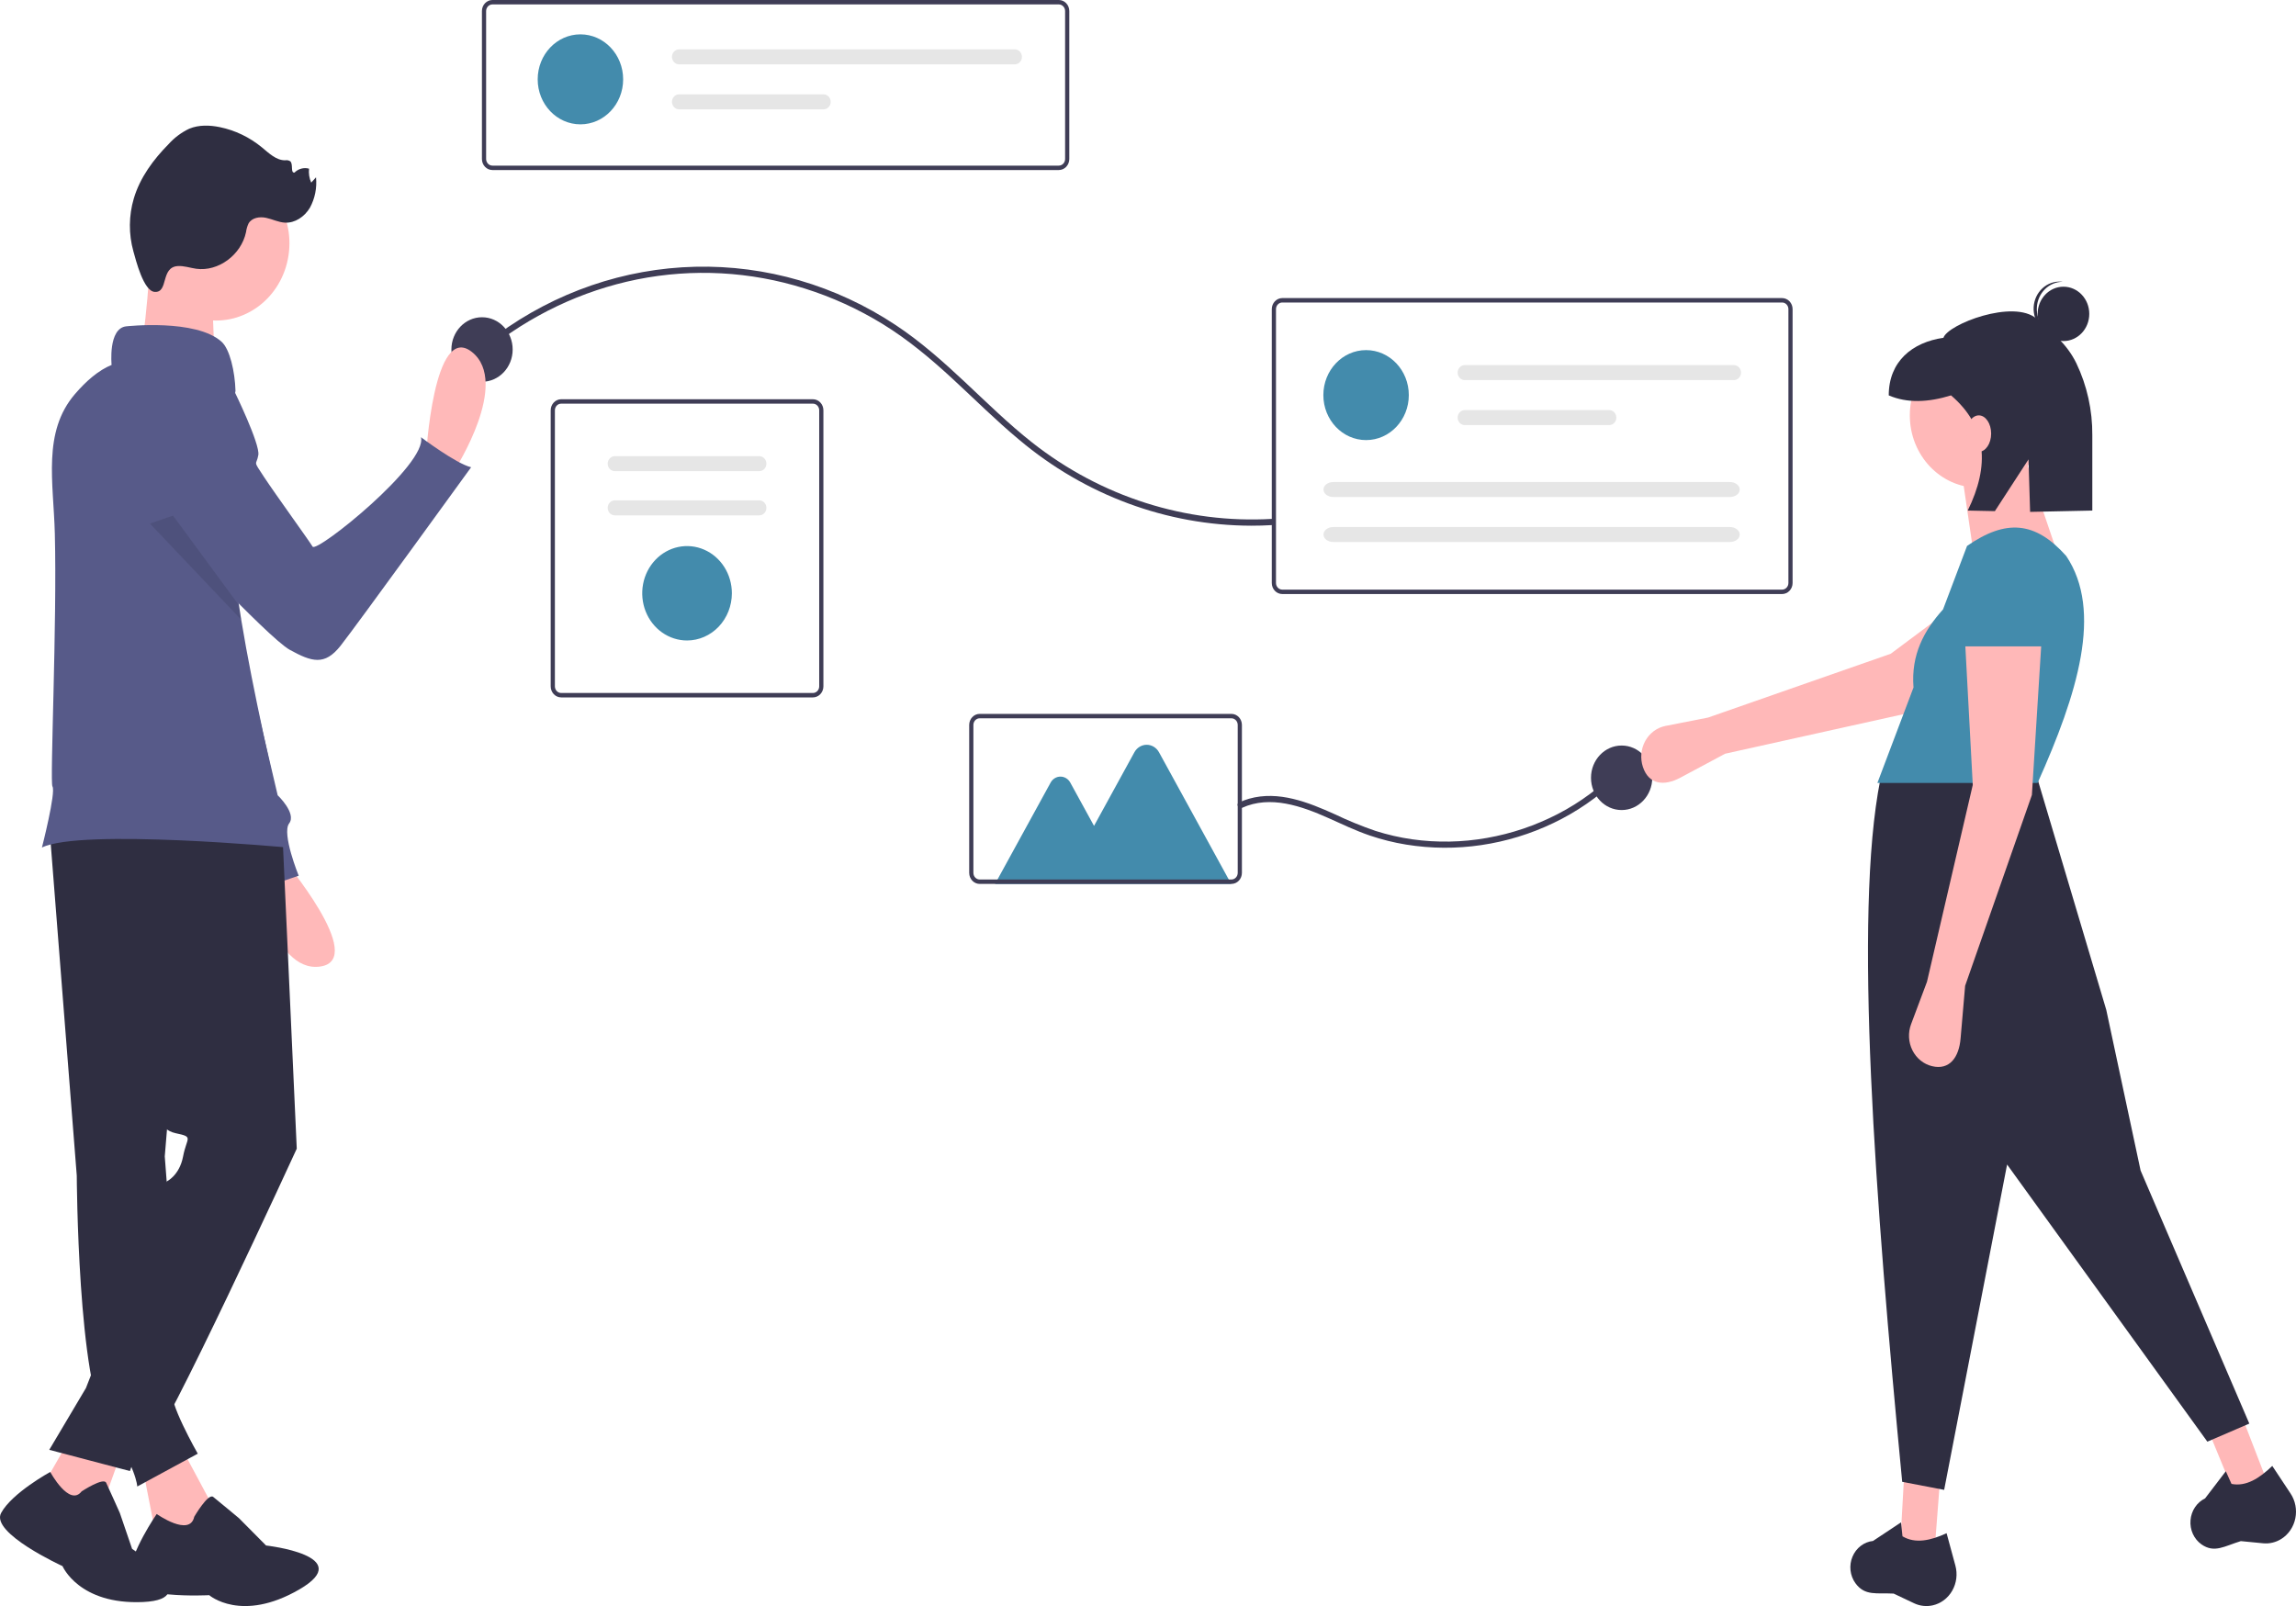 <svg width="796" height="557" viewBox="0 0 796 557" fill="none" xmlns="http://www.w3.org/2000/svg">
<path d="M796 0H0V557H796V0Z" fill="#E4E2E2"/>
<path d="M796 0H0V557H796V0Z" fill="white"/>
<path d="M367.079 58.96H170.715C169.751 58.959 168.827 58.555 168.145 57.838C167.464 57.12 167.08 56.146 167.079 55.131V3.83C167.08 2.814 167.464 1.841 168.145 1.123C168.827 0.405 169.751 0.001 170.715 0H367.079C368.043 0.001 368.967 0.405 369.649 1.123C370.33 1.841 370.714 2.814 370.715 3.83V55.131C370.714 56.146 370.33 57.12 369.649 57.838C368.967 58.555 368.043 58.959 367.079 58.96ZM170.715 1.532C170.137 1.533 169.582 1.775 169.173 2.206C168.764 2.636 168.533 3.221 168.533 3.83V55.131C168.533 55.74 168.764 56.325 169.173 56.755C169.582 57.185 170.137 57.428 170.715 57.429H367.079C367.657 57.428 368.211 57.185 368.621 56.755C369.03 56.325 369.26 55.74 369.26 55.131V3.83C369.26 3.221 369.03 2.636 368.621 2.206C368.211 1.775 367.657 1.533 367.079 1.532H170.715Z" fill="#3F3D56"/>
<path d="M201.226 43.113C209.407 43.113 216.039 36.128 216.039 27.512C216.039 18.896 209.407 11.912 201.226 11.912C193.046 11.912 186.413 18.896 186.413 27.512C186.413 36.128 193.046 43.113 201.226 43.113Z" fill="#438BAC"/>
<path d="M235.436 17.111C234.782 17.111 234.153 17.385 233.69 17.873C233.228 18.36 232.967 19.022 232.967 19.712C232.967 20.401 233.228 21.063 233.69 21.55C234.153 22.038 234.782 22.312 235.436 22.312H351.82C352.475 22.312 353.103 22.038 353.567 21.55C354.029 21.063 354.29 20.401 354.29 19.712C354.29 19.022 354.029 18.36 353.567 17.873C353.103 17.385 352.475 17.111 351.82 17.111H235.436Z" fill="#E6E6E6"/>
<path d="M235.436 32.712C234.782 32.712 234.153 32.986 233.69 33.474C233.228 33.961 232.967 34.623 232.967 35.313C232.967 36.002 233.228 36.663 233.69 37.151C234.153 37.638 234.782 37.912 235.436 37.912H285.516C285.841 37.913 286.163 37.846 286.463 37.716C286.763 37.586 287.035 37.394 287.266 37.153C287.495 36.911 287.677 36.625 287.802 36.309C287.926 35.993 287.99 35.654 287.99 35.313C287.99 34.97 287.926 34.632 287.802 34.316C287.677 34.001 287.495 33.714 287.266 33.472C287.035 33.231 286.763 33.039 286.463 32.908C286.163 32.778 285.841 32.711 285.516 32.712H235.436Z" fill="#E6E6E6"/>
<path d="M281.829 241.825H194.557C193.592 241.824 192.668 241.42 191.986 240.702C191.305 239.984 190.921 239.011 190.92 237.995V142.269C190.921 141.253 191.305 140.28 191.986 139.561C192.668 138.844 193.592 138.44 194.557 138.439H281.829C282.794 138.44 283.718 138.844 284.4 139.561C285.081 140.28 285.465 141.253 285.466 142.269V237.995C285.465 239.011 285.081 239.984 284.4 240.702C283.718 241.42 282.794 241.824 281.829 241.825ZM194.557 139.97C193.978 139.971 193.424 140.213 193.014 140.644C192.606 141.075 192.376 141.659 192.375 142.269V237.995C192.376 238.605 192.606 239.189 193.014 239.619C193.424 240.051 193.978 240.293 194.557 240.294H281.829C282.408 240.293 282.962 240.051 283.372 239.619C283.78 239.189 284.011 238.605 284.011 237.995V142.269C284.011 141.659 283.78 141.075 283.372 140.644C282.962 140.213 282.408 139.971 281.829 139.97H194.557Z" fill="#3F3D56"/>
<path d="M213.153 158.179C212.498 158.179 211.87 158.453 211.407 158.941C210.944 159.428 210.684 160.089 210.684 160.779C210.684 161.469 210.944 162.13 211.407 162.617C211.87 163.105 212.498 163.38 213.153 163.38H263.233C263.888 163.38 264.516 163.105 264.979 162.617C265.442 162.13 265.702 161.469 265.702 160.779C265.702 160.089 265.442 159.428 264.979 158.941C264.516 158.453 263.888 158.179 263.233 158.179H213.153Z" fill="#E6E6E6"/>
<path d="M213.153 173.499C212.828 173.498 212.507 173.565 212.206 173.695C211.906 173.825 211.634 174.017 211.404 174.258C211.174 174.499 210.993 174.786 210.867 175.102C210.743 175.418 210.68 175.757 210.68 176.098C210.68 176.441 210.743 176.779 210.867 177.095C210.993 177.41 211.174 177.697 211.404 177.939C211.634 178.18 211.906 178.371 212.206 178.503C212.507 178.633 212.828 178.7 213.153 178.699H263.233C263.888 178.699 264.516 178.425 264.979 177.937C265.442 177.45 265.702 176.788 265.702 176.098C265.702 175.409 265.442 174.748 264.979 174.26C264.516 173.773 263.888 173.499 263.233 173.499H213.153Z" fill="#E6E6E6"/>
<path d="M238.193 222.085C235.12 222.085 232.115 221.124 229.56 219.326C227.004 217.528 225.013 214.972 223.837 211.982C222.661 208.99 222.353 205.7 222.952 202.525C223.551 199.35 225.032 196.434 227.205 194.145C229.378 191.856 232.147 190.297 235.162 189.666C238.176 189.034 241.3 189.359 244.14 190.598C246.979 191.836 249.406 193.934 251.114 196.625C252.821 199.317 253.733 202.481 253.733 205.718C253.728 210.057 252.09 214.217 249.176 217.285C246.263 220.354 242.313 222.08 238.193 222.085Z" fill="#438BAC"/>
<path d="M168.2 121.972C183.643 109.375 201.687 100.784 220.869 96.896C240.203 93.016 260.14 94.095 278.995 100.042C288.473 103.014 297.579 107.17 306.12 112.421C314.822 117.779 322.686 124.375 330.252 131.358C337.916 138.432 345.328 145.822 353.329 152.481C376.171 171.712 404.529 182.218 433.771 182.285C436.187 182.289 438.602 182.219 441.014 182.075C442.322 181.999 442.33 179.846 441.014 179.922C411.206 181.652 381.77 172.284 357.859 153.459C349.566 146.927 341.994 139.46 334.265 132.225C326.77 125.208 319.075 118.385 310.573 112.749C289.776 98.949 265.582 91.906 241.008 92.496C216.435 93.085 192.57 101.283 172.392 116.066C170.473 117.47 168.599 118.939 166.755 120.45C165.718 121.3 167.174 122.813 168.2 121.972Z" fill="#3F3D56"/>
<path d="M167.115 132.376C172.981 132.376 177.735 127.368 177.735 121.19C177.735 115.013 172.981 110.005 167.115 110.005C161.25 110.005 156.495 115.013 156.495 121.19C156.495 127.368 161.25 132.376 167.115 132.376Z" fill="#3F3D56"/>
<path d="M562.203 280.883C568.067 280.883 572.823 275.875 572.823 269.698C572.823 263.52 568.067 258.513 562.203 258.513C556.337 258.513 551.583 263.52 551.583 269.698C551.583 275.875 556.337 280.883 562.203 280.883Z" fill="#3F3D56"/>
<path d="M617.838 205.982H444.552C443.587 205.981 442.663 205.577 441.982 204.859C441.299 204.141 440.917 203.168 440.915 202.152V107.192C440.916 106.176 441.299 105.203 441.982 104.485C442.663 103.766 443.587 103.363 444.552 103.361H617.838C618.802 103.363 619.727 103.766 620.408 104.485C621.09 105.203 621.473 106.176 621.474 107.192V202.152C621.473 203.168 621.091 204.141 620.408 204.859C619.727 205.577 618.802 205.981 617.838 205.982ZM444.552 104.893C443.973 104.894 443.418 105.136 443.009 105.568C442.601 105.998 442.37 106.582 442.369 107.192V202.152C442.37 202.762 442.601 203.346 443.009 203.776C443.418 204.208 443.973 204.45 444.552 204.451H617.838C618.416 204.45 618.972 204.208 619.38 203.776C619.789 203.346 620.02 202.762 620.02 202.152V107.192C620.02 106.582 619.789 105.998 619.38 105.568C618.972 105.136 618.416 104.894 617.838 104.893H444.552Z" fill="#3F3D56"/>
<path d="M473.608 152.601C481.788 152.601 488.421 145.617 488.421 137.001C488.421 128.385 481.788 121.4 473.608 121.4C465.427 121.4 458.795 128.385 458.795 137.001C458.795 145.617 465.427 152.601 473.608 152.601Z" fill="#438BAC"/>
<path d="M507.818 126.601C507.494 126.6 507.171 126.667 506.872 126.797C506.572 126.927 506.299 127.12 506.069 127.361C505.839 127.602 505.657 127.888 505.533 128.204C505.409 128.521 505.344 128.859 505.344 129.2C505.344 129.543 505.409 129.881 505.533 130.197C505.657 130.513 505.839 130.799 506.069 131.041C506.299 131.282 506.572 131.474 506.872 131.605C507.171 131.735 507.494 131.802 507.818 131.801H601.126C601.781 131.801 602.408 131.527 602.872 131.039C603.334 130.552 603.595 129.891 603.595 129.2C603.595 128.511 603.334 127.85 602.872 127.362C602.408 126.875 601.781 126.601 601.126 126.601H507.818Z" fill="#E6E6E6"/>
<path d="M507.818 142.201C507.494 142.201 507.171 142.268 506.872 142.398C506.572 142.528 506.299 142.72 506.069 142.962C505.839 143.203 505.657 143.49 505.533 143.806C505.409 144.122 505.344 144.46 505.344 144.801C505.344 145.144 505.409 145.482 505.533 145.797C505.657 146.113 505.839 146.4 506.069 146.642C506.299 146.883 506.572 147.075 506.872 147.205C507.171 147.335 507.494 147.403 507.818 147.402H557.899C558.553 147.402 559.182 147.128 559.644 146.64C560.107 146.153 560.367 145.491 560.367 144.801C560.367 144.112 560.107 143.45 559.644 142.963C559.182 142.475 558.553 142.201 557.899 142.201H507.818Z" fill="#E6E6E6"/>
<path d="M462.246 167.142C460.368 167.142 458.84 168.309 458.84 169.742C458.84 171.176 460.368 172.343 462.246 172.343H599.744C601.623 172.343 603.15 171.176 603.15 169.742C603.15 168.309 601.623 167.142 599.744 167.142H462.246Z" fill="#E6E6E6"/>
<path d="M462.246 182.743C460.368 182.743 458.84 183.91 458.84 185.343C458.84 186.777 460.368 187.944 462.246 187.944H599.744C601.623 187.944 603.15 186.777 603.15 185.343C603.15 183.91 601.623 182.743 599.744 182.743H462.246Z" fill="#E6E6E6"/>
<path d="M430.622 280.111C440.398 275.644 451.313 279.539 460.528 283.655C465.273 285.775 469.968 288.038 474.879 289.712C479.011 291.117 483.242 292.174 487.533 292.87C496.143 294.26 504.901 294.316 513.526 293.038C522.197 291.765 530.646 289.178 538.612 285.356C546.534 281.574 553.856 276.532 560.322 270.407C561.145 269.624 561.952 268.823 562.743 268.005C563.684 267.034 562.238 265.512 561.297 266.483C555.071 272.876 547.923 278.19 540.118 282.229C532.346 286.255 524.055 289.059 515.511 290.555C506.939 292.077 498.198 292.236 489.582 291.027C485.283 290.414 481.037 289.442 476.885 288.12C472.117 286.486 467.439 284.572 462.873 282.388C453.572 278.181 443.238 274.062 433.019 276.963C431.848 277.304 430.702 277.735 429.591 278.252C428.387 278.802 429.427 280.657 430.622 280.111Z" fill="#3F3D56"/>
<path d="M426.844 306.509H344.975L364.242 271.362C364.587 270.731 365.083 270.208 365.682 269.844C366.28 269.48 366.959 269.289 367.649 269.289C368.339 269.289 369.018 269.48 369.617 269.844C370.215 270.208 370.711 270.731 371.056 271.362L379.287 286.376L393.282 260.847C393.714 260.058 394.335 259.403 395.084 258.948C395.834 258.492 396.683 258.252 397.548 258.252C398.412 258.252 399.261 258.492 400.011 258.948C400.759 259.403 401.381 260.058 401.813 260.847L426.844 306.509Z" fill="#438BAC"/>
<path d="M426.922 306.499H339.649C338.684 306.498 337.76 306.094 337.079 305.376C336.397 304.658 336.014 303.684 336.012 302.669V251.368C336.014 250.353 336.397 249.379 337.079 248.661C337.76 247.944 338.684 247.539 339.649 247.539H426.922C427.886 247.539 428.81 247.944 429.492 248.661C430.173 249.379 430.557 250.353 430.558 251.368V302.669C430.557 303.684 430.173 304.658 429.492 305.376C428.81 306.094 427.886 306.498 426.922 306.499ZM339.649 249.07C339.07 249.071 338.516 249.314 338.106 249.744C337.698 250.174 337.468 250.759 337.467 251.368V302.669C337.468 303.278 337.698 303.863 338.106 304.293C338.516 304.724 339.07 304.966 339.649 304.967H426.922C427.5 304.966 428.055 304.724 428.464 304.293C428.873 303.863 429.103 303.278 429.104 302.669V251.368C429.103 250.759 428.873 250.174 428.464 249.744C428.055 249.314 427.5 249.071 426.922 249.07H339.649Z" fill="#3F3D56"/>
<path d="M598.096 261.348L582.54 269.668C576.987 272.638 571.629 272.131 569.577 265.939C569.089 264.465 568.909 262.898 569.049 261.344C569.188 259.79 569.646 258.287 570.389 256.936C571.132 255.586 572.143 254.42 573.353 253.52C574.564 252.619 575.945 252.005 577.401 251.719L592.186 248.812L655.506 226.686L693.863 198.04L707.924 221.634L663.604 246.822L598.096 261.348Z" fill="#FFB8B8"/>
<path d="M670.714 537.504L658.812 535.415L660.134 511.737H672.698L670.714 537.504Z" fill="#FFB8B8"/>
<path d="M786.229 514.378L774.71 518.163L765.759 496.399L776.973 490.436L786.229 514.378Z" fill="#FFB8B8"/>
<path d="M779.814 493.63L765.268 499.898L695.84 403.796L674.02 516.612L659.473 513.826C650.141 416.564 642.532 317.356 651.868 270.435L705.758 267.998L730.223 350.172L742.125 405.885L779.814 493.63Z" fill="#2F2E41"/>
<path d="M670.059 556.654C667.882 557.144 665.615 556.891 663.585 555.929L656.515 552.578C650.586 552.258 646.549 553.501 643.249 548.964C642.317 547.667 641.733 546.131 641.554 544.517C641.377 542.902 641.613 541.265 642.239 539.779C642.858 538.287 643.844 536.996 645.094 536.039C646.344 535.08 647.813 534.49 649.351 534.328L659.063 527.883L659.573 532.714C664.011 535.362 669.281 534.219 674.864 531.641L677.913 542.876C678.305 544.325 678.411 545.843 678.225 547.337C678.037 548.831 677.56 550.268 676.824 551.56C676.088 552.852 675.108 553.97 673.943 554.847C672.78 555.722 671.458 556.338 670.059 556.654Z" fill="#2F2E41"/>
<path d="M790.942 533.606C789.036 534.815 786.811 535.35 784.596 535.135L776.875 534.383C771.169 536.108 767.735 538.665 763.214 535.503C761.934 534.595 760.907 533.343 760.241 531.876C759.575 530.409 759.294 528.781 759.427 527.161C759.553 525.539 760.087 523.98 760.974 522.647C761.861 521.313 763.069 520.252 764.474 519.573L771.671 510.156L773.643 514.551C778.658 515.538 783.289 512.653 787.775 508.306L794.122 517.89C794.941 519.126 795.51 520.526 795.793 522.003C796.076 523.479 796.069 525.001 795.77 526.475C795.473 527.949 794.89 529.342 794.06 530.569C793.229 531.795 792.167 532.83 790.942 533.606Z" fill="#2F2E41"/>
<path d="M685.921 169.109C699.068 169.109 709.725 157.885 709.725 144.038C709.725 130.192 699.068 118.968 685.921 118.968C672.775 118.968 662.118 130.192 662.118 144.038C662.118 157.885 672.775 169.109 685.921 169.109Z" fill="#FFB8B8"/>
<path d="M715.015 196.965L683.938 190.001L679.971 162.842L701.791 157.967L715.015 196.965Z" fill="#FFB8B8"/>
<path d="M706.419 271.48H650.877L663.396 238.376C662.486 226.984 667.07 218.607 673.631 211.313L681.954 189.304C695.402 179.982 705.542 180.679 716.338 192.786C729.138 211.875 720.278 240.569 706.419 271.48Z" fill="#438BAC"/>
<path d="M681.293 341.816L679.713 360.116C679.149 366.647 675.892 371.158 669.822 369.696C668.378 369.348 667.022 368.676 665.847 367.725C664.672 366.774 663.705 365.567 663.014 364.186C662.324 362.806 661.925 361.284 661.843 359.726C661.763 358.167 662.002 356.609 662.546 355.157L668.069 340.423L683.938 272.176L681.293 222.732H707.742L704.436 275.658L681.293 341.816Z" fill="#FFB8B8"/>
<path d="M709.725 224.124H679.31L681.442 203.227C681.582 199.613 683 196.184 685.417 193.615C687.834 191.046 691.077 189.52 694.508 189.34C696.325 189.244 698.143 189.529 699.855 190.178C701.567 190.827 703.141 191.828 704.484 193.121C705.827 194.415 706.913 195.976 707.68 197.715C708.445 199.453 708.877 201.335 708.948 203.25L709.725 224.124Z" fill="#438BAC"/>
<path d="M715.383 118.261C720.324 118.261 724.329 114.042 724.329 108.838C724.329 103.633 720.324 99.414 715.383 99.414C710.441 99.414 706.435 103.633 706.435 108.838C706.435 114.042 710.441 118.261 715.383 118.261Z" fill="#2F2E41"/>
<path d="M706.163 106.531C706.31 104.139 707.317 101.897 708.979 100.261C710.64 98.625 712.832 97.717 715.106 97.722C714.921 97.698 714.738 97.668 714.55 97.655C712.183 97.496 709.852 98.334 708.071 99.984C706.29 101.635 705.204 103.962 705.052 106.455C704.9 108.948 705.694 111.403 707.26 113.28C708.825 115.156 711.035 116.302 713.402 116.463C713.59 116.476 713.776 116.471 713.961 116.472C711.705 116.171 709.642 114.974 708.193 113.128C706.744 111.28 706.018 108.921 706.163 106.531Z" fill="#2F2E41"/>
<path d="M706.112 110.554C698.133 103.582 675.245 112.443 673.769 117.131C662.978 118.679 654.809 125.31 654.809 137.1C661.223 139.867 668.52 139.527 676.407 137.1C688.98 147.89 689.841 161.457 682.195 177.038L691.602 177.236L703.263 159.288L703.82 177.494L725.383 177.038V150.947C725.453 142.273 723.557 133.706 719.853 125.958C716.493 119.082 711.279 115.068 706.112 110.554Z" fill="#2F2E41"/>
<path d="M686.033 156.65C688.396 156.65 690.312 153.825 690.312 150.341C690.312 146.857 688.396 144.033 686.033 144.033C683.671 144.033 681.754 146.857 681.754 150.341C681.754 153.825 683.671 156.65 686.033 156.65Z" fill="#FFB8B8"/>
<path d="M147.687 158.346C147.687 158.346 150.262 111.396 163.632 122.064C177.003 132.732 157.793 162.701 157.793 162.701L147.687 158.346Z" fill="#FFB9B9"/>
<path d="M97.94 297.615C97.94 297.615 127.642 332.732 111.025 335.146C94.408 337.56 87.871 302.063 87.871 302.063L97.94 297.615Z" fill="#FFB9B9"/>
<path d="M59.183 131.385C62.911 132.419 66.266 134.589 68.827 137.624C71.387 140.659 73.039 144.422 73.576 148.443L83.023 219.265L96.268 275.759C96.268 275.759 102.89 282.036 100.241 285.523C97.592 289.011 103.552 303.657 103.552 303.657L86.996 309.237C86.996 309.237 85.01 294.59 81.699 293.893C78.789 293.28 46.215 201.632 38.363 179.43C37.28 176.369 36.668 174.628 36.668 174.628C36.668 174.628 37.992 127.898 59.183 131.385Z" fill="#575A89"/>
<path d="M62.207 500.718L72.376 519.697C80.251 537.404 73.253 540.62 53.945 531.843L49.544 509.433L62.207 500.718Z" fill="#FFB9B9"/>
<path d="M67.338 525.942C67.338 525.942 72.165 517.665 73.911 519.051C75.657 520.436 82.859 526.44 82.859 526.44L92.24 535.902C92.24 535.902 123.931 539.431 103.793 551.126C83.655 562.821 72.527 553.124 72.527 553.124C72.527 553.124 44.322 554.668 44.777 546.381C45.232 538.093 54.328 524.981 54.328 524.981C54.328 524.981 65.792 533.076 67.338 525.942Z" fill="#2F2E41"/>
<path d="M17.083 286.184L26.616 407.675C26.616 407.675 26.934 480.302 37.103 494.358C47.272 508.416 47.59 515.444 47.59 515.444L68.563 504.065C68.563 504.065 57.758 485.103 59.983 482.2C61.354 480.36 62.33 478.227 62.843 475.95L57.123 400.982L67.927 270.455L17.083 286.184Z" fill="#2F2E41"/>
<path d="M43.14 500.718L34.242 525.484L14.064 516.599L24.709 498.04L43.14 500.718Z" fill="#FFB9B9"/>
<path d="M28.296 517.142C28.296 517.142 35.865 512.161 36.811 514.154C37.757 516.147 41.541 524.615 41.541 524.615L45.798 537.069C45.798 537.069 71.813 554.505 49.582 555.502C27.35 556.498 21.674 543.047 21.674 543.047C21.674 543.047 -3.395 531.59 0.389 524.615C4.173 517.64 17.417 510.408 17.417 510.408C17.417 510.408 24.039 522.622 28.296 517.142Z" fill="#2F2E41"/>
<path d="M97.798 286.519L102.883 398.304C102.883 398.304 56.487 499.379 51.403 502.056C49.888 502.88 48.545 504.016 47.453 505.395C46.362 506.775 45.544 508.371 45.047 510.089L17.083 502.726L29.794 481.306L57.758 409.684C57.758 409.684 62.207 407.675 63.478 400.982C64.749 394.288 67.292 394.288 60.936 392.949C54.581 391.611 54.581 384.916 54.581 384.916L33.607 283.172L97.798 286.519Z" fill="#2F2E41"/>
<path d="M100.012 88.658C102.262 74.063 92.85 60.31 78.991 57.941C65.132 55.572 52.074 65.485 49.825 80.081C47.575 94.678 56.987 108.431 70.846 110.799C84.705 113.168 97.763 103.255 100.012 88.658Z" fill="#FFB9B9"/>
<path d="M52.356 86.043C52.356 86.043 50.45 120.181 47.907 123.528C45.365 126.875 74.601 126.205 74.601 126.205C74.601 126.205 72.694 97.422 74.601 94.745C76.507 92.068 52.356 86.043 52.356 86.043Z" fill="#FFB9B9"/>
<path d="M99.703 293.883C99.703 293.883 27.885 287.191 14.541 293.883C14.541 293.883 19.454 274.692 18.184 272.687C17.261 271.219 19.808 216.552 19.009 185.017C18.555 167.223 14.657 149.845 25.989 136.634C29.846 132.146 34.148 128.379 38.69 126.538C38.69 126.538 37.42 113.822 43.775 113.154C43.775 113.154 67.931 110.471 76.824 118.509C79.667 121.061 81.456 128.838 81.645 135.539C77.244 158.334 78.802 183.628 82.84 209.868C83.087 211.534 83.359 213.21 83.631 214.885C87.917 240.909 94.395 267.739 99.703 293.883Z" fill="#575A89"/>
<path d="M61.638 92.259C63.787 92.124 65.887 92.889 68.022 93.189C75.66 94.257 83.607 88.418 85.293 80.499C85.429 79.445 85.727 78.421 86.177 77.469C87.353 75.447 90.03 75.061 92.237 75.526C94.444 75.991 96.536 77.079 98.784 77.203C102.254 77.395 105.586 75.145 107.436 72.046C109.184 68.849 109.927 65.152 109.559 61.483L107.895 63.322C107.22 61.816 106.959 60.14 107.143 58.485C106.261 58.237 105.334 58.233 104.45 58.471C103.566 58.709 102.754 59.183 102.094 59.846C100.627 60.01 101.735 56.98 100.644 55.932C100.114 55.589 99.482 55.465 98.871 55.583C95.749 55.615 93.225 53.1 90.766 51.077C86.504 47.577 81.521 45.184 76.219 44.088C72.695 43.364 68.948 43.248 65.605 44.63C62.907 45.906 60.472 47.725 58.438 49.985C53.205 55.285 48.572 61.51 46.395 68.804C44.625 74.778 44.575 81.17 46.251 87.174C47.128 90.292 49.772 100.97 53.642 101.218C58.504 101.532 55.585 92.64 61.638 92.259Z" fill="#2F2E41"/>
<path d="M72.16 134.672L81.268 135.7C81.268 135.7 90.209 153.968 89.56 157.779C88.91 161.59 87.497 159.276 91.52 165.372C95.545 171.469 106.964 187.227 108.378 189.541C109.791 191.854 148.34 160.878 145.943 151.596C145.943 151.596 158.118 160.795 163.334 162.02C163.334 162.02 123.607 216.894 118.071 223.916C112.535 230.939 108.079 229.497 100.471 225.333C92.862 221.169 54.373 179.637 54.373 179.637L72.16 134.672Z" fill="#575A89"/>
<path opacity="0.1" d="M83.631 214.885L51.975 181.545L59.986 178.793L82.84 209.868C83.087 211.534 83.359 213.21 83.631 214.885Z" fill="black"/>
</svg>
